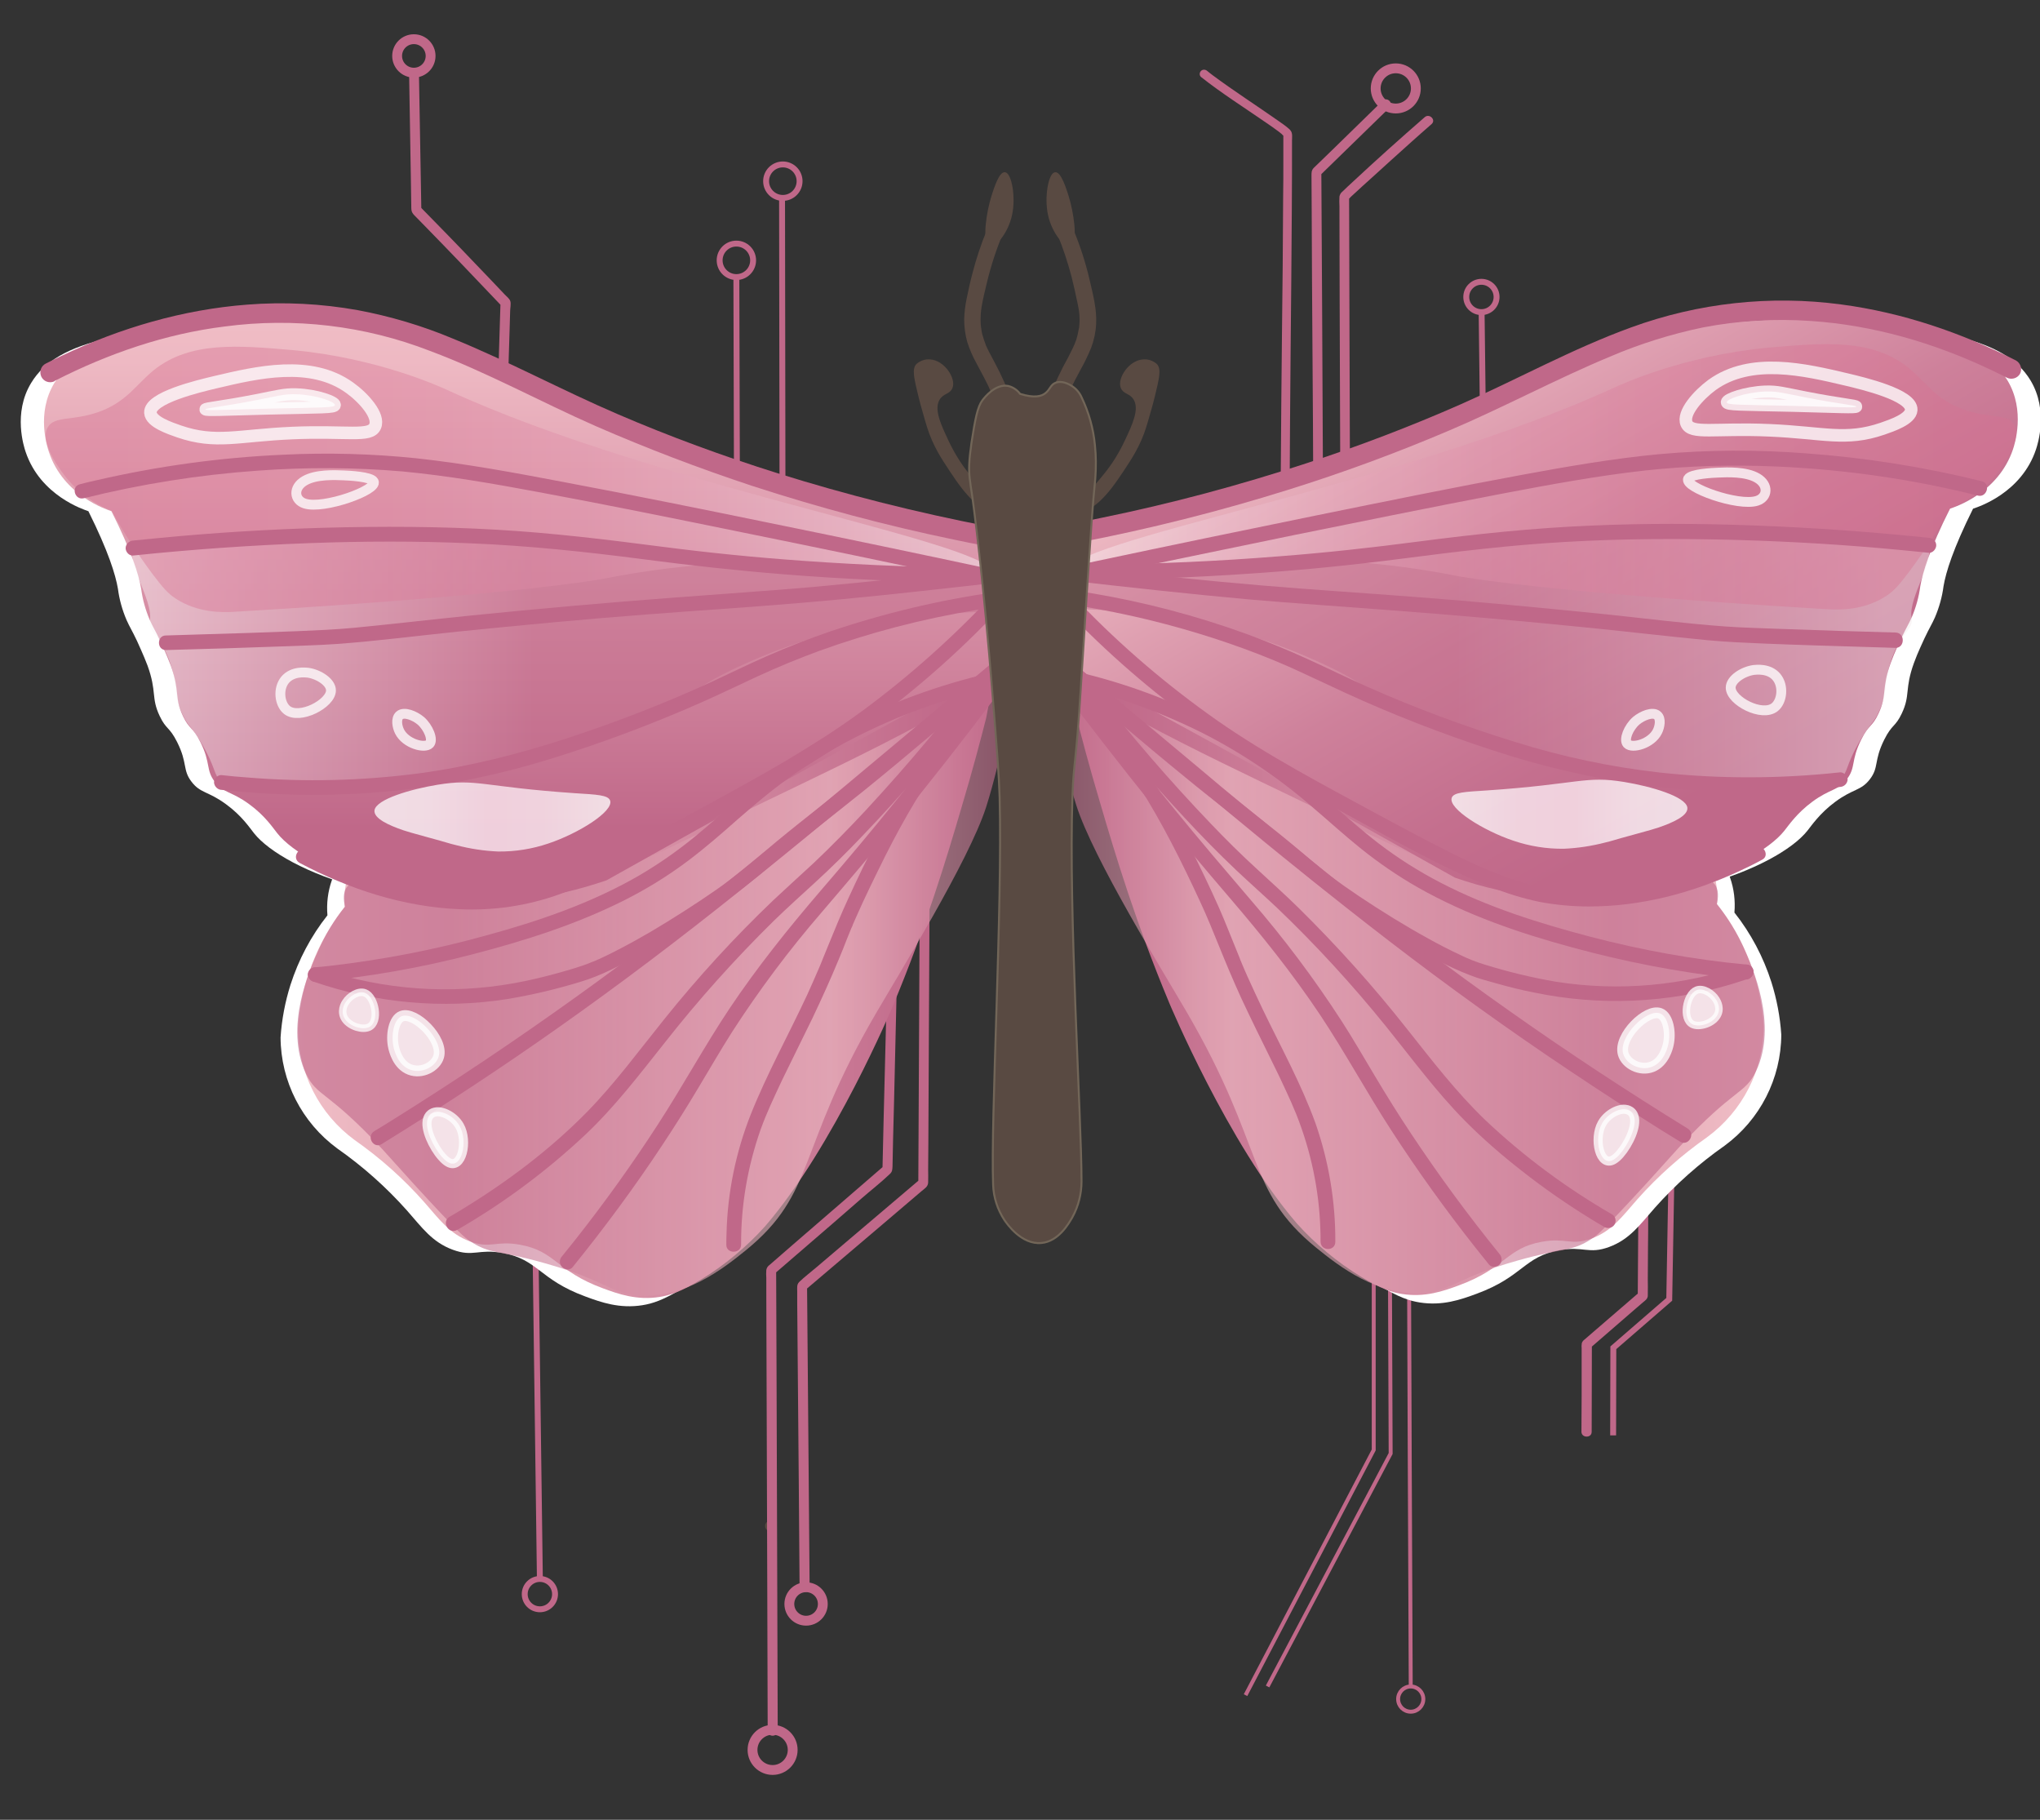 <?xml version="1.0" encoding="utf-8"?>
<!-- Generator: Adobe Illustrator 24.1.1, SVG Export Plug-In . SVG Version: 6.00 Build 0)  -->
<svg version="1.1" id="Layer_1" xmlns="http://www.w3.org/2000/svg" xmlns:xlink="http://www.w3.org/1999/xlink" x="0px" y="0px"
	 viewBox="0 0 1036.1 924.1" style="enable-background:new 0 0 1036.1 924.1;" xml:space="preserve">
<rect x="0" y="0" width="1036.1" height="924.1" fill="#333333" stroke="none"/>
<style type="text/css">
	.st0{fill:#594A42;stroke:#594A42;stroke-miterlimit:10;}
	.st1{fill:#594A42;}
	.st2{fill:#594A42;stroke:#594A42;stroke-width:1.05;stroke-miterlimit:10;}
	.st3{fill:none;stroke:#C06889;stroke-width:2;stroke-miterlimit:10;}
	.st4{fill:#C06889;}
	.st5{fill:none;stroke:#C06889;stroke-width:3;stroke-miterlimit:10;}
	.st6{fill:none;stroke:#C06889;stroke-width:5;stroke-miterlimit:10;}
	.st7{fill:#FFFFFF;}
	.st8{fill:url(#SVGID_1_);}
	.st9{opacity:0.61;fill:url(#SVGID_2_);enable-background:new    ;}
	.st10{fill:url(#SVGID_3_);}
	.st11{opacity:0.43;fill:url(#SVGID_4_);enable-background:new    ;}
	.st12{opacity:0.43;fill:url(#SVGID_5_);enable-background:new    ;}
	.st13{opacity:0.77;fill:url(#SVGID_6_);enable-background:new    ;}
	.st14{opacity:0.77;fill:none;stroke:#FFFFFF;stroke-width:6.38;stroke-miterlimit:10;enable-background:new    ;}
	.st15{opacity:0.77;fill:#FFFFFF;stroke:#FFFFFF;stroke-width:6.05;stroke-miterlimit:10;enable-background:new    ;}
	.st16{opacity:0.77;fill:none;stroke:#FFFFFF;stroke-width:5;stroke-miterlimit:10;enable-background:new    ;}
	.st17{opacity:0.76;fill:#FFFFFF;stroke:#FFFFFF;stroke-width:3.79;stroke-miterlimit:10;enable-background:new    ;}
	.st18{opacity:0.77;fill:#FFFFFF;stroke:#FFFFFF;stroke-width:4.62;stroke-miterlimit:10;enable-background:new    ;}
	.st19{opacity:0.77;fill:#FFFFFF;stroke:#FFFFFF;stroke-width:5.5;stroke-miterlimit:10;enable-background:new    ;}
	.st20{fill:url(#SVGID_7_);}
	.st21{opacity:0.61;fill:url(#SVGID_8_);enable-background:new    ;}
	.st22{fill:url(#SVGID_9_);}
	.st23{opacity:0.43;fill:url(#SVGID_10_);enable-background:new    ;}
	.st24{opacity:0.43;fill:url(#SVGID_11_);enable-background:new    ;}
	.st25{opacity:0.77;fill:url(#SVGID_12_);enable-background:new    ;}
	.st26{fill:#594A42;stroke:#726658;stroke-miterlimit:10;}
</style>
<g id="butterfly_side">
	<path class="st0" d="M468.8,208.1c1.9,6.7,3,10.8,5,15.3c1.7,3.8,3.7,7.5,6,11c8.1,12.5,15,23.2,26.7,26.6
		c6.4,1.9,13.3,1.3,13.4,0.4c0.1-0.7-3.9-1.5-8.5-3.5c-9.4-4.2-14.9-11.1-19.9-17.4c-4.1-5.1-7.5-10.7-10.3-16.7
		c-3.8-8.1-7.6-16.1-4.3-21.3c2.2-3.3,5.2-2.7,6.4-5.7c1.8-4.4-3.9-13.4-11-13.8c-2.3-0.2-4.6,0.6-6.4,2.1
		c-2.4,2.3-1.1,7.1,1.1,16.3C467.6,204,468.2,205.9,468.8,208.1z"/>
	<path class="st1" d="M501.2,116.9c-2.9,7-5.3,14.2-7.2,21.5c-1.2,4.5-2.2,9-3.1,13.5c-0.7,3.4-1.1,6.8-1.2,10.2
		c0,4,0.5,7.9,1.6,11.7c1.2,3.7,2.7,7.2,4.6,10.6c2,3.8,4.1,7.6,6,11.5c0.4,0.9,0.8,1.8,1.2,2.7l0.4,0.8l0.2,0.5
		c0.2,0.5-0.3-0.8,0-0.1c0.6,1.4,1.1,2.8,1.6,4.2c3.2,8.7,5.5,17.8,7,26.9c0.4,2.1,3.1,3.5,5.1,2.9c2.2-0.7,3.4-2.9,2.9-5.1
		c-1.4-8.3-3.4-16.5-6.1-24.4c-2.5-6.9-5.5-13.7-9-20.2c-0.9-1.7-1.8-3.4-2.7-5.1c-0.4-0.7-0.7-1.5-1.1-2.2
		c-0.2-0.4-0.4-0.8-0.6-1.3c-0.1-0.2-0.1-0.3-0.2-0.5c-0.2-0.5,0.3,0.6,0-0.1c-0.7-1.7-1.2-3.4-1.7-5.1c-0.2-0.9-0.4-1.8-0.5-2.7
		c0-0.2-0.1-0.8,0,0c0-0.2,0-0.4-0.1-0.6c-0.1-0.6-0.1-1.2-0.2-1.8c-0.1-1.6-0.1-3.1,0-4.7c0-0.7,0.1-1.5,0.2-2.2s-0.1,0.8,0-0.3
		c0.1-0.5,0.2-1,0.2-1.4c0.7-4.2,1.7-8.3,2.7-12.4c2-8.4,4.7-16.7,8-24.7c0.8-2-0.9-4.6-2.9-5.1
		C503.9,113.5,502.1,114.8,501.2,116.9L501.2,116.9z"/>
	<path class="st2" d="M504.2,99.2c0.9-2.8,3.7-11.8,6.3-11.2c2.7,0.6,5,11.9,3,21.1s-8.5,16.8-11.1,14.9
		C499.6,121.9,501.3,108.3,504.2,99.2z"/>
	<path class="st0" d="M584.2,208.1c-1.9,6.7-3,10.8-5,15.3c-1.7,3.8-3.7,7.5-6,11c-8.1,12.5-15,23.2-26.7,26.6
		c-6.4,1.9-13.3,1.3-13.4,0.4c-0.1-0.7,3.9-1.5,8.5-3.5c9.3-4.2,14.8-11.1,19.9-17.4c4.1-5.1,7.5-10.7,10.3-16.7
		c3.8-8.1,7.6-16.1,4.3-21.3c-2.1-3.3-5.2-2.7-6.4-5.7c-1.8-4.4,3.9-13.4,11-13.8c2.3-0.2,4.6,0.6,6.4,2.1c2.4,2.3,1.1,7.1-1.1,16.3
		C585.4,204,584.8,205.9,584.2,208.1z"/>
	<path class="st1" d="M537.1,119.1c2.8,6.9,5.2,14.1,7.1,21.3c1.1,4.4,2.1,8.8,3,13.2c0.2,0.8,0.3,1.7,0.5,2.5
		c0.1,0.4,0.1,0.7,0.2,1.1c0,0.2,0,0.4,0.1,0.6c0.1,0.6-0.1-1,0,0c0.2,1.5,0.3,3,0.3,4.5c0,0.8,0,1.6-0.1,2.4c0,0.5-0.1,0.9-0.1,1.4
		l-0.1,0.6c-0.1,1.3,0.1-0.8-0.1,0.4c-0.3,1.8-0.7,3.5-1.2,5.2c-0.3,0.8-0.6,1.6-0.9,2.4c0,0.1-0.3,0.8-0.1,0.3s0,0.1-0.1,0.1
		c-0.2,0.5-0.4,1-0.6,1.4c-0.8,1.7-1.7,3.3-2.5,5c-3.7,6.6-6.9,13.4-9.6,20.5c-3.1,8.6-5.5,17.6-6.9,26.7c-0.3,2.1,0.6,4.5,2.9,5.1
		c2,0.5,4.7-0.6,5.1-2.9c1.4-8.3,3.4-16.6,6.2-24.5c0.5-1.5,1.1-3,1.7-4.5c0.3-0.7,0.5-1.3,0.8-2c0.4-1-0.3,0.7,0.1-0.2
		c0.2-0.3,0.3-0.7,0.5-1c1.7-3.9,3.7-7.7,5.8-11.5c1.9-3.4,3.6-7,5.1-10.6c1.4-3.8,2.3-7.8,2.5-11.8c0.5-7.6-1.6-15.3-3.3-22.7
		c-2-8.6-4.7-17-8.1-25.2c-0.8-2-2.8-3.6-5.1-2.9C538.1,114.7,536.2,117,537.1,119.1L537.1,119.1z"/>
	<path class="st2" d="M542.1,99.2c-0.9-2.8-3.7-11.8-6.3-11.2c-2.7,0.6-5,11.9-3,21.1s8.5,16.8,11.1,14.9
		C546.7,121.9,545,108.3,542.1,99.2z"/>
	<path class="st3" d="M632.6,860.8l65.1-124.5V572"/>
	<path class="st4" d="M808.4,727.1l0.1-44.5l-0.7,1.8l23.9-20.7l2.8-2.4c0.5-0.4,1-0.8,1.5-1.3c0.6-0.6,1-1.5,0.9-2.4
		c0.1-2.7,0-5.3,0-8c0-5.3,0.1-10.7,0.1-16c0.1-6,0.1-12,0.1-18c0-3.2-5-3.2-5,0c-0.1,14.2-0.2,28.3-0.3,42.5l0.7-1.8l-24.7,21.3
		l-3,2.6c-0.6,0.4-1.1,1-1.4,1.8c-0.1,0.8-0.2,1.6-0.1,2.4v8.2v16.3l-0.1,18.3C803.4,730.3,808.4,730.3,808.4,727.1L808.4,727.1z"/>
	<path class="st5" d="M819.3,728.9l0.1-44.5l28.4-24.6c0.6-32.2,1.1-64.4,1.7-96.6"/>
	<path class="st4" d="M672.7,402.2l-0.6-122.9c-0.2-40.9-0.4-81.9-0.6-122.9l-0.4-69.1l-0.7,1.8l35.3-34.4c2.3-2.3-1.2-5.8-3.5-3.5
		L676.8,76l-6.5,6.3c-1,1-2,1.9-3,2.9c-1.3,1.3-1.2,2.6-1.2,4.3l0.1,17.8c0.1,23.9,0.2,47.7,0.4,71.6s0.3,47.7,0.4,71.5
		c0.1,23.8,0.2,47.7,0.4,71.5l0.4,71.2v9.1C667.7,405.5,672.7,405.5,672.7,402.2L672.7,402.2z"/>
	<path class="st4" d="M686.2,418.4l-0.4-124.3l-0.4-124.3l-0.2-70l-0.7,1.8c1.1-1.2,2.3-2.4,3.6-3.5c2.6-2.4,5.2-4.8,7.9-7.2
		c6.9-6.3,13.8-12.5,20.8-18.8c3.4-3,6.8-6.1,10.3-9.1c2.4-2.1-1.1-5.6-3.5-3.5c-12.4,10.8-24.7,21.8-36.7,33
		c-1.7,1.6-3.4,3.1-5.1,4.8c-0.8,0.6-1.3,1.5-1.5,2.5c-0.1,1.7-0.1,3.3,0,5v5.3l0.1,42.5l0.3,85l0.3,85l0.3,85v10.7
		C681.1,421.6,686.1,421.6,686.2,418.4L686.2,418.4z"/>
	<line class="st5" x1="272" y1="635.6" x2="274.2" y2="801.9"/>
	<circle class="st5" cx="274.2" cy="809.5" r="7.7"/>
	<path class="st1" d="M391,777.4c3.2,0,3.2-5,0-5S387.8,777.4,391,777.4z"/>
	<path class="st4" d="M395,879l-0.3-91.3l-0.3-91.3l-0.2-51.5l-0.7,1.8l29.2-25.2l14.6-12.7c4.8-4.2,10-8.2,14.6-12.6
		c1.3-1.2,1.3-2.1,1.4-3.9l0.1-4.8l0.2-9.6l0.5-19.3c0.3-12.9,0.6-25.7,0.9-38.6l1-43.4c0.1-3.2-4.9-3.2-5,0
		c-0.7,30.4-1.4,60.8-2.2,91.2c-0.2,8.7-0.4,17.4-0.6,26.1l0.7-1.8l-46.5,40.2l-11.5,10c-0.9,0.6-1.5,1.5-1.7,2.6
		c-0.1,1.3-0.1,2.7,0,4v7.6l0.1,31l0.4,122.3l0.2,69.2C389.9,882.2,394.9,882.2,395,879L395,879z"/>
	<path class="st4" d="M411.2,806.1l-1-119c-0.1-11.3-0.2-22.7-0.3-34l-0.7,1.8l39.2-33.3l19.6-16.7c1.5-1.3,3.3-2.2,3.4-4.4
		s0-4.4,0-6.6l0.1-13.1c0.2-34.3,0.3-68.7,0.5-103c0.1-19.4,0.2-38.8,0.3-58.2c0-3.2-5-3.2-5,0c-0.2,47-0.5,94.1-0.7,141.1
		c-0.1,13.4-0.1,26.7-0.2,40.1l0.7-1.8l-35.1,29.8l-17.3,14.7c-2.9,2.5-6,4.8-8.8,7.5c-1.3,1.3-1,3-1,4.7v6.2
		c0.3,30.7,0.5,61.3,0.8,91.9c0.1,17.4,0.3,34.8,0.4,52.2C406.1,809.2,411.1,809.2,411.2,806.1L411.2,806.1z"/>
	<circle class="st6" cx="392.4" cy="888.6" r="10.2"/>
	<circle class="st6" cx="409.4" cy="814.5" r="8.5"/>
	<path class="st3" d="M715.4,581.3c0.2,53.6,0.4,107.2,0.6,160.8l0.5,114.2"/>
	<path class="st3" d="M705.8,609c0.2,43,0.3,86,0.5,129.1l-62.5,118.3"/>
	<path class="st4" d="M251.7,467.7c0.8-49.9,1.7-99.8,2.9-149.7c1.2-49.9,2.6-99.8,4.2-149.7l0.3-10.3c0-1.4,0.5-3.6,0.1-5
		s-2-2.5-2.9-3.5c-4.8-5.1-9.6-10.1-14.5-15.2c-9.4-9.9-18.9-19.6-28.5-29.4l0.7,1.8c-0.4-22.8-0.8-45.6-1.2-68.4
		c-0.1-3.2-5.1-3.2-5,0l0.9,53.9l0.2,13.3c0,2.4,0.8,3.1,2.5,4.8l4.6,4.7c6.1,6.3,12.3,12.6,18.3,18.9c6.9,7.2,13.7,14.4,20.6,21.6
		l-0.7-1.8c-1.3,40.8-2.5,81.5-3.6,122.3c-1.1,40.9-2,81.8-2.8,122.8c-0.4,23-0.8,45.9-1.2,68.9
		C246.7,470.9,251.7,470.9,251.7,467.7L251.7,467.7z"/>
	<circle class="st6" cx="210.2" cy="28.4" r="8.5"/>
	<path class="st4" d="M655.2,318.7c-0.3-23.6-0.3-47.3-0.2-70.9c0.1-23.5,0.3-47,0.5-70.5s0.5-47.1,0.6-70.7
		c0.1-11.7,0.1-23.5,0.1-35.2c0-1.7,0.4-3.8-0.8-5.2c-0.3-0.4-0.6-0.7-1-1c-1.6-1.4-3.4-2.6-5.1-3.8c-11.1-7.8-22.5-15.1-33.4-23.2
		c-1-0.8-2-1.5-2.8-2.2c-0.9-0.8-2.3-0.8-3.1,0c-0.9,0.9-0.9,2.3,0,3.1c10.5,8.3,21.9,15.5,32.9,23.1c2.2,1.5,4.4,3,6.5,4.6
		c0.4,0.3,0.8,0.6,1.1,0.9s-0.3-0.2,0.2,0.1l0.4,0.4c0.3,0.3,0.8,0.9,1.2,1c-0.2-0.1-0.3-0.4-0.3-0.5c-0.1-0.3-0.1-1.2-0.2-0.5
		c0,0.3,0,0.6,0,0.8v4.7c0,2.9,0,5.8,0,8.7c0,5.8,0,11.5-0.1,17.3c-0.1,23.4-0.3,46.8-0.6,70.1s-0.4,46.6-0.6,69.9
		s-0.1,46.7,0.1,70.1l0.1,8.7C650.8,321.5,655.3,321.5,655.2,318.7L655.2,318.7z"/>
	<path class="st5" d="M374,141.9l0.4,145.9"/>
	<path class="st5" d="M397.2,100.5l0.3,203.9"/>
	<circle class="st5" cx="374" cy="132.2" r="8.5"/>
	<circle class="st5" cx="397.6" cy="92" r="8.5"/>
	<path class="st5" d="M754.7,336.6c-0.7-59.4-1.5-118.8-2.2-178.2"/>
	<circle class="st5" cx="752.4" cy="150.8" r="7.7"/>
	<circle class="st3" cx="716.5" cy="862.8" r="6.4"/>
	<path class="st1" d="M822.9,1021.1c3.2,0,3.2-5,0-5S819.7,1021.1,822.9,1021.1z"/>
	<circle class="st6" cx="708.9" cy="44.9" r="10.2"/>
	<path class="st7" d="M168.5,447.1c-2,5.7-2.7,11.7-2.2,17.7c-8.4,10.6-14.7,22.6-18.8,35.4c-2.7,8.6-4.4,17.5-5,26.6
		c0.1,22.3,10.8,43.2,28.8,56.4c13,9.1,24.9,19.7,35.4,31.5c7.7,8.7,12.7,16,23.2,19.9s13-0.6,25.5,1.7c17.9,3.2,18.3,13.4,42,22.1
		c8.1,3,17.3,6.2,28.8,4.4c5-0.8,10.7-2.5,21-8.9c12.1-7.4,23.1-16.5,32.6-27.1c35-40.5,64.8-111.8,64.8-111.8
		c17-40.7,27.3-74.9,35.1-101.5c5.5-18.5,9.6-34,12.3-45l6.3-33.7c-82.7,37.1-151.4,53.2-201.5,60.9
		C251.1,402.9,182.1,408.8,168.5,447.1z"/>
	
		<linearGradient id="SVGID_1_" gradientUnits="userSpaceOnUse" x1="151.349" y1="340.797" x2="507.219" y2="340.797" gradientTransform="matrix(1 0 0 -1 0 835.669)">
		<stop  offset="0" style="stop-color:#F0BEC6"/>
		<stop  offset="0.94" style="stop-color:#C06889"/>
	</linearGradient>
	<path class="st8" d="M177.3,442.8c-2,5.7-2.7,11.7-2.2,17.7c-14.1,17.8-22.4,39.4-23.8,62c0.2,22.3,10.8,43.2,28.8,56.4
		c13,9.1,24.9,19.7,35.4,31.6c7.7,8.7,12.7,16,23.2,19.9s13-0.6,25.5,1.7c17.9,3.2,18.3,13.4,42,22.1c8.1,3,17.3,6.2,28.8,4.4
		c4.9-0.8,10.7-2.5,21-8.8c12.1-7.4,23.1-16.5,32.6-27.1c35-40.5,64.8-111.7,64.8-111.7c17-40.7,27.3-74.9,35.1-101.5
		c5.5-18.4,9.6-34,12.4-45l6.3-33.7c-82.7,37.1-151.4,53.2-201.5,60.9C260,398.6,191,404.5,177.3,442.8z"/>
	
		<linearGradient id="SVGID_2_" gradientUnits="userSpaceOnUse" x1="150.91" y1="340.451" x2="512.167" y2="340.451" gradientTransform="matrix(1 0 0 -1 0 835.669)">
		<stop  offset="0.22" style="stop-color:#C06889"/>
		<stop  offset="0.75" style="stop-color:#F0BEC6"/>
		<stop  offset="0.8" style="stop-color:#E9B2BD"/>
		<stop  offset="0.89" style="stop-color:#D792A7"/>
		<stop  offset="1" style="stop-color:#C06889"/>
	</linearGradient>
	<path class="st9" d="M275.1,453c-27.8,4.3-41.7,6.5-58.6,2.7c-17.1-3.8-34.2-12.2-40-5.6c-2.5,2.8-2,7.2-1.3,10.3
		c-5.5,6.8-10,14.3-13.6,22.3c-4.2,9.4-17.4,38.7-6.2,62.5c5.7,12,10.6,8,39.2,38.8c4.7,5.1,5.3,6,15.8,17.5
		c22.7,24.8,25.9,27.2,28.4,28.8c10.3,6.8,13.7,4.3,37.7,11.1c31.2,8.8,33,15,47.2,16.3c23.9,2.1,43.6-13.5,55.1-22.8
		c35.9-29.2,25.6-50.8,65.8-119.8c12.1-20.8,47.3-77.7,56.2-105.1c4.1-12.8,7.5-28.2,7.5-28.2c2.3-10.3,3.4-15.4,3.8-21.8
		c0.8-14.7-2.2-27.3-1.5-27.4c0.3,0,0.9,2,1,2.4c2.9,12.4-80.7,51.6-120.9,71C327.9,436.1,308.4,447.8,275.1,453z"/>
	<path class="st7" d="M13,229.4c-0.8-2.4-6.5-19.6,2.8-34.9c6.8-11.3,19.1-18.1,39-22.7c46.9-10.9,97-0.7,125.4,7
		c27.4,8,51.2,15.5,70.8,22c26.5,8.8,60.2,20.7,98.6,35.8l5.5,2.2l99.7,29.8l37.6,5.9l7.3,60.5c-37,19.9-74,40.1-110.8,60.4
		c-30.9,17.1-61.8,34.3-92.6,51.6c-7,2.4-14.1,4.5-21.3,6.1c-66.8,14.8-130.9-10.9-146-30c-2.1-2.6-6.1-8.8-14.2-14.7
		c-9.1-6.7-13-5.5-17.5-11.4c-4.7-6.1-1.9-9.3-7.3-20.1c-4-8-5.6-6.3-8.9-13.3c-4.5-9.5-1.3-12.2-6.2-25.7c-2-5.3-4.8-11.2-5.3-12.4
		c-2.7-5.7-3.7-7-5.3-10.6c-2.2-5.1-3.7-10.5-4.4-15.9c-1.2-7.1-4.8-18.9-15-39.4C42.7,258.8,20.5,251.8,13,229.4z"/>
	
		<linearGradient id="SVGID_3_" gradientUnits="userSpaceOnUse" x1="266.912" y1="683.504" x2="266.912" y2="398.024" gradientTransform="matrix(1 0 0 -1 0 835.669)">
		<stop  offset="0" style="stop-color:#F0BEC6"/>
		<stop  offset="0.11" style="stop-color:#EEB9C3"/>
		<stop  offset="0.94" style="stop-color:#C06889"/>
	</linearGradient>
	<path class="st10" d="M24.8,229.4c-0.8-2.4-6.5-19.6,2.8-34.9c7.2-11.9,20.6-18.1,39-22.7c65.3-16.2,122.8-4,127.3-3
		c30.9,6.9,53.6,16.8,70.5,24.2c26.2,11.5,48.8,24.4,97,43.6c1.8,0.8,3.7,1.6,5.5,2.2l99.7,29.8l37.6,5.9l7.3,60.5
		c-37,19.9-74,40.1-110.8,60.4c-30.9,17.1-61.8,34.3-92.6,51.6c-7,2.4-14.1,4.5-21.3,6.1c-66.8,14.8-130.9-10.9-146-30
		c-2.1-2.6-6.1-8.8-14.2-14.7c-9.1-6.7-13-5.5-17.5-11.4c-4.7-6.1-1.9-9.3-7.3-20.1c-4-8-5.6-6.3-8.9-13.3
		c-4.5-9.5-1.3-12.2-6.2-25.7c-2-5.3-4.8-11.2-5.3-12.4c-2.7-5.7-3.7-7-5.3-10.6c-2.2-5.1-3.7-10.5-4.4-15.9
		c-1.2-7.1-4.8-18.9-15.1-39.4C54.4,258.8,32.2,251.8,24.8,229.4z"/>
	
		<linearGradient id="SVGID_4_" gradientUnits="userSpaceOnUse" x1="67.067" y1="499.682" x2="533.059" y2="499.682" gradientTransform="matrix(1 0 0 -1 0 835.669)">
		<stop  offset="0" style="stop-color:#FFFFFF"/>
		<stop  offset="0.44" style="stop-color:#C06889"/>
		<stop  offset="0.64" style="stop-color:#C06889"/>
	</linearGradient>
	<path class="st11" d="M236.5,272.1c32.6,1.4,59.2,4.6,105,10c10.2,1.2,28.9,3.5,54.6,5.5c11.5,0.9,15.7,1.1,30.3,2.1
		c13.7,1,33.3,2.5,57.6,4.7l49.1-0.2L501,310.7c-32.1,0.5-78.2,5.4-127.1,28.4c-23.3,11-17.6,12.1-43.3,24.2
		c0,0-72.1,34.1-160.2,36.3c-9.1,0.2-10.4-0.5-25.3-0.1c-21.4,0.5-27,2.2-32.4-2.3c-4.6-3.8-2.5-6.7-10.8-20.5
		c-5.1-8.5-6.1-7.6-8.9-13.3c-5.1-10.3-2.5-14.2-6.2-25.7c-4.2-13.2-10.3-16.1-10.8-20.7c0-0.8,0-1.6,0.2-2.4
		c1.3-10.1-12.1-28.8-8.4-36.5c2.6-5.4,14.1-4.7,21.4-4.4c21.3,0.9,42.6-3.2,63.8-1.7C193.1,275.2,186.6,270,236.5,272.1z"/>
	
		<linearGradient id="SVGID_5_" gradientUnits="userSpaceOnUse" x1="23.13" y1="592.081" x2="505.07" y2="592.081" gradientTransform="matrix(1 0 0 -1 0 835.669)">
		<stop  offset="8.000000e-02" style="stop-color:#D77393"/>
		<stop  offset="0.27" style="stop-color:#D87695"/>
		<stop  offset="0.42" style="stop-color:#DB809D"/>
		<stop  offset="0.57" style="stop-color:#E091AA"/>
		<stop  offset="0.7" style="stop-color:#E6A9BC"/>
		<stop  offset="0.83" style="stop-color:#EFC7D4"/>
		<stop  offset="0.95" style="stop-color:#FAECF0"/>
		<stop  offset="1" style="stop-color:#FFFFFF"/>
	</linearGradient>
	<path class="st12" d="M227.3,198.1c109.9,50.6,280.9,77.8,277.8,94c-2.2,11.3-80.3-21.5-198.1,1.7c0,0-41.3,8.2-188.4,16.9
		c-5.3,0.3-18.2,0.7-29.6-6.9c-3.5-2.3-6.2-5.2-11.6-12.4c-7.6-10.2-14.6-20.9-20.7-32c-8.8-3.4-16.6-9.1-22.6-16.3
		c-1.7-2.1-14.7-18-9.8-26.2c3.5-5.8,12.2-3,25.5-7.6c14.6-5.1,19.3-14.1,28.4-21.4c18.4-14.7,42.9-12.5,70.6-10.1
		C191.9,181.8,223.8,196.5,227.3,198.1z"/>
	<path class="st4" d="M28.2,193.2c26.9-13.7,55.9-23.7,85.9-27.4c35.2-4.7,71.1-0.5,104.3,12.4c28.9,10.8,56,25.8,84.2,38.2
		c25.9,11.3,52.4,21.4,79.3,30.3c33.8,11,68.2,20.2,103,27.4c4.8,1,9.6,2,14.4,2.9c2.7,0.7,5.4-0.9,6.2-3.5c0.7-2.5-0.8-5.6-3.5-6.2
		c-36.2-7-72-16-107.1-27c-27.5-8.6-55.2-18.8-81.2-30c-28.2-12.1-55.3-26.8-83.8-38.4c-15.5-6.5-31.7-11.3-48.2-14.4
		c-18.5-3.3-37.4-4.3-56.2-2.8c-32.6,2.5-64.3,11.8-93.8,25.8c-2.8,1.3-5.6,2.7-8.4,4.1c-2.5,1.2-3.5,4.2-2.3,6.7
		c1.2,2.5,4.2,3.5,6.7,2.3C27.7,193.4,27.9,193.3,28.2,193.2L28.2,193.2z"/>
	<path class="st4" d="M42.6,253c29-7.2,58.5-11.9,88.3-14c24.5-1.8,49-1.7,73.5,0.4c23.2,2.2,46.2,6.2,69.2,10.5
		c34.5,6.4,68.9,13.4,103.2,20.4c37.5,7.6,75,15.4,112.4,23.3l14.8,3.2c4.7,1,6.7-6.2,2-7.2c-38.3-8.2-76.6-16.2-114.9-24
		c-35.1-7.2-70.2-14.3-105.3-20.9c-24.7-4.7-49.5-9.3-74.5-12c-22.4-2.3-44.9-2.9-67.3-1.8c-32,1.4-63.9,5.8-95.1,13
		c-2.8,0.6-5.6,1.3-8.3,2C35.9,247,37.9,254.2,42.6,253L42.6,253z"/>
	<path class="st4" d="M505,288.4c-32.4-0.1-64.7-1.3-97-3.6c-24.1-1.7-48.1-4.1-72-7.2c-27.8-3.6-55.6-7-83.7-8.6
		c-29.2-1.7-58.5-1.8-87.7-1c-28,0.8-55.9,2.5-83.8,5.2c-4.4,0.4-8.8,0.9-13.2,1.3c-2,0.1-3.7,1.7-3.8,3.8c0,1.9,1.7,4,3.8,3.8
		c29.8-3.1,59.7-5.2,89.6-6.3c27.3-1,54.5-1.1,81.8,0.1c29.4,1.2,58.6,4.3,87.8,8.1c23.6,3.1,47.2,5.7,70.8,7.6
		c31.2,2.5,62.5,3.9,93.9,4.2c4.4,0,8.9,0.1,13.3,0.1C509.9,295.9,509.9,288.4,505,288.4L505,288.4z"/>
	<path class="st4" d="M112.6,401.1c30.4,3.3,61.1,3.4,91.5,0.1c25.2-2.8,50.1-8,74.4-15.5c26.1-8,51.8-17.6,76.8-28.6
		c10-4.4,19.8-9.2,29.8-13.8s20.2-8.8,30.5-12.6c25.9-9.4,52.7-16.4,79.9-20.9c4.2-0.7,8.5-1.4,12.7-2c2-0.3,3.1-2.8,2.6-4.6
		c-0.6-2.2-2.6-2.9-4.6-2.6c-28.8,4-57.2,10.8-84.7,20.1c-10.8,3.7-21.4,7.8-31.8,12.4c-9.6,4.2-19.1,8.9-28.6,13.3
		c-23.6,10.8-47.8,20.2-72.5,28.3c-24.7,8.1-49.9,14.5-75.7,18c-28.9,3.8-58.2,4.5-87.3,2.1c-4.4-0.3-8.7-0.7-13.1-1.2
		c-2-0.2-3.8,1.9-3.8,3.8C108.9,399.4,110.6,401.1,112.6,401.1L112.6,401.1z"/>
	<path class="st4" d="M152.2,438.2c25.1,13.3,52.6,22.3,81.1,23.5c17.2,0.8,34.4-1.7,50.6-7.5c23.2-8.3,45-20.6,66.7-32.3
		c27.7-15,55.8-29.7,81.7-47.7c25.8-18,49.8-38.4,71.6-61c2-2.1,4-4.2,6-6.3c3.3-3.5-2-8.8-5.3-5.3c-20.2,21.6-42.3,41.4-66.1,59
		c-25.3,18.6-52.6,33.6-80.1,48.6c-13,7.1-26,14.2-39.1,20.9c-5.3,2.8-10.7,5.4-16.2,8c-4.7,2.2-9.5,4.3-13.9,6.1
		c-8.2,3.4-16.6,6.1-25.3,7.9c-1.9,0.4-3.9,0.7-5.8,1l-0.6,0.1c0.8-0.1,0.1,0-0.1,0l-1.4,0.2c-0.9,0.1-1.8,0.2-2.8,0.3
		c-4.1,0.4-8.1,0.6-12.3,0.6c-25.3,0.2-50.3-6.2-73.4-16.9c-3.9-1.8-7.8-3.7-11.6-5.8C151.7,429.4,147.9,435.8,152.2,438.2
		L152.2,438.2z"/>
	<path class="st4" d="M84.4,330.1c19.1-0.5,38.2-1.1,57.3-1.8c9.8-0.4,19.7-0.6,29.5-1.3c20.6-1.5,41.2-4.2,61.7-6.3
		c31.9-3.2,63.9-6.3,95.9-8.7c25.8-2,51.6-3.6,77.4-5.8c27.7-2.3,55.3-5.3,82.9-8.4c5.3-0.6,10.6-1.2,15.9-1.8
		c2-0.1,3.7-1.7,3.8-3.8c0-1.8-1.7-4-3.8-3.8c-30.7,3.5-61.5,6.9-92.3,9.7c-23.1,2-46.3,3.5-69.5,5.3c-34.8,2.6-69.7,5.7-104.4,9.2
		c-19.7,2-39.3,4.3-59,6.2c-9.5,0.9-19,1.3-28.5,1.7c-17,0.7-33.9,1.2-50.9,1.7l-16.2,0.5C79.6,322.7,79.5,330.2,84.4,330.1
		L84.4,330.1z"/>
	
		<linearGradient id="SVGID_6_" gradientUnits="userSpaceOnUse" x1="190.194" y1="420.81" x2="310.008" y2="420.81" gradientTransform="matrix(1 0 0 -1 0 835.669)">
		<stop  offset="0" style="stop-color:#FFFFFF"/>
		<stop  offset="0.23" style="stop-color:#FFFBFD"/>
		<stop  offset="0.44" style="stop-color:#FDF0F6"/>
		<stop  offset="0.48" style="stop-color:#FDEDF4"/>
		<stop  offset="0.73" style="stop-color:#FDF1F6"/>
		<stop  offset="0.96" style="stop-color:#FFFDFD"/>
		<stop  offset="1" style="stop-color:#FFFFFF"/>
	</linearGradient>
	<path class="st13" d="M231.8,429.2c6.9,1.8,14,2.9,21.2,3.2c8.7,0.1,17.4-1.3,25.6-4.1c15.2-5.1,33-16.2,31.3-21.7
		c-0.9-2.9-6.8-3.1-17.7-3.8c-47.1-3.2-50-7.6-70-4.3c-13.3,2.2-31.2,7.3-32,13c-0.5,4.1,7.3,7.6,14.6,10.1
		c2.8,0.9,3.4,1.1,12.9,3.7C227.7,428,227.9,428.3,231.8,429.2z"/>
	<path class="st14" d="M177.6,196.9c-19.8-14.3-47.1-7.8-68.3-2.8c-8.4,2-33.4,7.9-32.9,15.5c0.3,4.6,9.7,7.8,14.6,9.5
		c18.7,6.4,29.7,2,57.5,0.8s39.6,2.2,42-3.4C192.9,211.1,184.6,201.9,177.6,196.9z"/>
	<path class="st15" d="M150.5,200.2c-6.1-0.2-9.1,0.8-20.4,3c-17.8,3.5-25.9,4-25.8,4.7s9,0.2,32.6-0.4c26.5-0.6,33.1-0.4,33.2-1.8
		C170.4,204.1,160.7,200.5,150.5,200.2z"/>
	<path class="st16" d="M202.9,363.3c-1.9,1.7-1.2,5.7,0,8.1c3.1,6.3,12.9,8.9,15.3,6.3c1.9-2.1-0.6-8.3-4.5-11.7
		C210.6,363.4,205.2,361.2,202.9,363.3z"/>
	<path class="st16" d="M144.8,345.2c-3.8,4.6-2.8,12.3,0.9,15.3c6.4,5.2,22.4-3.2,22.4-9.9c0-4.2-6.2-8.2-11.7-9
		C155.3,341.5,148.7,340.6,144.8,345.2z"/>
	<path class="st16" d="M154.8,244.1c5.7-3.3,15.2-2.9,19.7-2.7c2.5,0.1,13.9,0.6,15.3,3.1c2.3,4.3-25.5,14.3-35,11.2
		C149.4,254,148.7,247.6,154.8,244.1z"/>
	<path class="st4" d="M376.4,632c-0.1-19.9,3.3-39.6,9.9-58.4c1.6-4.4,3.2-8.3,4.9-12.1c2-4.4,4-8.8,6.1-13.2
		c5.1-10.5,10.3-20.9,15.4-31.4c4.6-9.7,9.1-19.6,13.2-29.5c1.5-3.5,2.9-7.1,4.3-10.7c0.7-1.8,1.5-3.6,2.2-5.4c0-0.1,0.3-0.7,0,0
		l0.3-0.6c0.2-0.4,0.4-0.9,0.5-1.3c0.5-1.1,0.9-2.1,1.4-3.2c4.7-10.7,9.9-21.2,15.1-31.7c4.8-9.5,9.9-18.9,15.4-28
		c11.4-18.5,24.5-35.9,39-52c2.3-2.5,4.5-5,6.9-7.4c3.3-3.5-2-8.8-5.3-5.3c-16.2,16.9-30.7,35.4-43.4,55.1c-12,18.8-22,38.8-31.3,59
		c-3.7,8-7,16-10.3,24.1c-0.7,1.8-1.5,3.6-2.2,5.4l-1.1,2.7c-0.2,0.5-0.4,1-0.6,1.5c-0.1,0.2-0.2,0.5-0.3,0.7
		c0.3-0.6-0.2,0.5-0.2,0.5c-2.1,4.9-4.2,9.7-6.4,14.5c-9.4,20.2-20.3,39.8-28.6,60.6c-7.6,19.2-11.8,39.7-12.3,60.3
		c-0.1,2-0.1,4-0.1,6C368.9,636.8,376.4,636.8,376.4,632L376.4,632z"/>
	<path class="st4" d="M290.8,643.5c16.2-20,31.5-40.7,45.7-62.2c6.3-9.5,12.4-19.2,18.3-29.1c5.7-9.5,11.2-19,17.1-28.3
		c13.7-21.2,28.8-41.4,45.3-60.5c13.1-15.3,26.1-30.6,38.8-46.2c16.7-20.4,33-41.2,48.9-62.3c2.2-3,4.5-5.9,6.7-8.9
		c1.2-1.6,0.3-4.2-1.3-5.1c-1.9-1.1-3.9-0.3-5.1,1.3c-16.1,21.5-32.6,42.7-49.5,63.6c-12.7,15.7-25.7,31.2-38.9,46.5
		c-16.4,19.1-32.2,38.8-46.2,59.7c-12.8,19.2-23.8,39.5-36.4,58.9c-13,20.1-27,39.6-41.9,58.5c-2.3,2.9-4.6,5.7-6.9,8.6
		c-1.4,1.5-1.4,3.8,0,5.3C286.9,644.9,289.5,645.1,290.8,643.5L290.8,643.5z"/>
	<path class="st4" d="M232.1,624.6c23.6-13.6,45.5-29.9,65.3-48.5c15-14.2,27.4-30.5,40.2-46.6c17.1-21.8,35.6-42.4,55.3-61.8
		c6.9-6.7,14-13.1,21.1-19.6c8.2-7.5,16.1-15.3,23.8-23.4c20.7-21.6,40.2-44.3,58.6-67.9c1.7-2.2,3.4-4.4,5.1-6.6
		c1.2-1.6,0.3-4.2-1.3-5.1c-1.9-1.1-3.9-0.3-5.1,1.3l-0.2,0.2l-0.6,0.7l-1.2,1.5c-0.9,1.1-1.8,2.3-2.7,3.4c-1.8,2.3-3.6,4.6-5.5,6.9
		c-4.3,5.3-8.6,10.6-13,15.8c-10.5,12.6-21.3,24.8-32.4,36.8c-8.5,9.1-17.2,18-26.3,26.6c-6.8,6.3-13.7,12.5-20.4,18.8
		c-19.8,18.9-38.2,39-55.3,60.3c-12.9,16-25.1,32.7-39.5,47.4c-18.8,19.1-40.5,35.4-63.3,49.3c-2.1,1.3-4.3,2.6-6.4,3.8
		c-1.8,1-2.4,3.3-1.3,5.1C228,625,230.3,625.6,232.1,624.6L232.1,624.6L232.1,624.6z"/>
	<path class="st4" d="M193.8,581c30.5-18.8,60.5-38.5,89.8-59.2c31.5-22.2,62.1-45.4,92.2-69.5c15.5-12.4,31-25,46.3-37.7
		c6.6-5.5,13.2-10.9,19.8-16.5c20.4-17,40.7-34,61.1-51.1l11.3-9.4c1.5-1.3,1.3-4,0-5.3c-1.5-1.4-3.8-1.4-5.3,0
		c-22.5,18.9-45,37.7-67.5,56.5c-7.8,6.6-15.7,13.1-23.6,19.7c-12.2,10.1-24.4,20-36.7,29.9c-29.2,23.6-58.9,46.6-89.4,68.4
		c-30,21.5-60.7,42.1-92.1,61.7c-3.2,2-6.4,4-9.6,5.9C185.9,577,189.6,583.5,193.8,581L193.8,581z"/>
	<path class="st4" d="M159.3,498.5c31.6,10.9,65.4,14,98.5,8.8c12.5-2.1,24.8-5,36.9-8.7c10.5-3.1,20.4-8.4,29.9-13.6
		c22.6-12.4,44.5-26.6,64.2-43.3c16.5-14.1,33.8-27.1,50.6-40.7c21.7-17.6,42.9-35.7,64-53.9c3.6-3.1,7.2-6.2,10.8-9.3
		c1.4-1.5,1.4-3.8,0-5.3c-1.5-1.4-3.8-1.4-5.3,0c-22.7,19.7-45.5,39.2-68.8,58.3c-15,12.3-30.4,23.9-45.3,36.2
		c-10.5,8.7-19.9,17.1-30.7,24.6s-22.2,14.8-33.7,21.6c-5.7,3.3-11.4,6.5-17.3,9.5c-2.5,1.3-5.1,2.6-7.7,3.8c-1.1,0.5-2.3,1-3.4,1.5
		l-1,0.4h-0.1l-1.9,0.8c-4.5,1.7-9.1,3.1-13.8,4.4c-6,1.7-12,3.2-18.1,4.5c-32.3,6.8-65.7,5.5-97.4-3.9c-2.9-0.9-5.7-1.8-8.5-2.8
		c-2-0.6-4.1,0.6-4.6,2.6S157.3,497.9,159.3,498.5L159.3,498.5L159.3,498.5z"/>
	<path class="st4" d="M160.3,498.6c26.9-2.5,53.6-7.2,79.7-14c26.6-6.9,52.8-15.2,77.4-27.6c11.3-5.7,22.1-12.4,32.2-20
		c8.6-6.5,16.8-13.6,24.9-20.8c8.5-7.4,17.1-14.7,26.2-21.2c9.2-6.6,18.8-12.6,28.8-18c21.7-11.6,44.8-20.5,68.6-26.4
		c3.7-0.9,7.4-1.8,11.2-2.6c2-0.6,3.1-2.6,2.6-4.6c-0.6-2-2.6-3.1-4.6-2.6c-25.7,5.5-50.6,14.2-74.2,25.9
		c-20.2,10.3-39.1,22.9-56.4,37.7c-8.1,6.9-15.9,14-24.1,20.7c-8.9,7.3-18.3,13.8-28.2,19.6c-24.1,13.9-50.6,23-77.4,30.3
		c-25.8,7.2-52.2,12.3-78.9,15.4c-2.7,0.3-5.3,0.6-8,0.8c-2,0-3.7,1.6-3.8,3.7C156.5,496.7,158.2,498.8,160.3,498.6L160.3,498.6z"/>
	<path class="st17" d="M175.3,517.6c2.7,3.8,8.9,5.5,12.1,4c5.6-2.6,3.2-15.4-2-17.4c-3.2-1.3-7.9,1.5-9.9,4.8
		C175,509.7,172.6,513.7,175.3,517.6z"/>
	<path class="st18" d="M217,572.5c1,6.6,6.6,15.4,10.6,17.7c6.9,4.1,10.3-10.7,5.8-18.5c-2.8-4.9-8.8-7.8-12.3-7
		C220.3,564.8,216,565.8,217,572.5z"/>
	<path class="st19" d="M208.1,543.1c6.1,2.4,13.3-1.5,14.7-6.6c2.5-8.8-12.1-23-18.7-20.5c-4.1,1.5-5.6,9.7-4.2,15.8
		C200.2,533.1,201.9,540.7,208.1,543.1z"/>
	<path class="st7" d="M878.7,445.7c2,5.7,2.7,11.7,2.2,17.7c8.4,10.6,14.7,22.6,18.8,35.4c2.7,8.6,4.4,17.5,5,26.6
		c-0.1,22.3-10.8,43.2-28.8,56.4c-13,9.1-24.9,19.7-35.4,31.5c-7.7,8.7-12.7,16-23.2,19.9s-13-0.6-25.4,1.7
		c-17.9,3.2-18.3,13.4-42,22.1c-8.1,3-17.3,6.2-28.8,4.4c-5-0.8-10.7-2.5-21-8.9c-12.1-7.4-23.1-16.5-32.6-27.1
		c-34.9-40.5-64.7-111.8-64.7-111.8c-17-40.7-27.3-74.9-35.1-101.5c-5.5-18.5-9.6-34-12.3-45l-6.3-33.7
		c82.7,37.1,151.4,53.2,201.5,60.9C796,401.5,865.1,407.4,878.7,445.7z"/>
	
		<linearGradient id="SVGID_7_" gradientUnits="userSpaceOnUse" x1="1133.659" y1="342.132" x2="1489.449" y2="342.132" gradientTransform="matrix(-1 0 0 -1 2029.458 835.669)">
		<stop  offset="0" style="stop-color:#F0BEC6"/>
		<stop  offset="0.94" style="stop-color:#C06889"/>
	</linearGradient>
	<path class="st20" d="M869.8,441.4c2,5.7,2.7,11.7,2.2,17.7c14.1,17.8,22.4,39.4,23.8,62c-0.1,22.3-10.8,43.2-28.8,56.4
		c-13,9.1-24.9,19.7-35.4,31.5c-7.7,8.7-12.7,16-23.2,19.9s-13-0.6-25.4,1.7c-17.9,3.2-18.3,13.4-42,22.1c-8.1,3-17.3,6.2-28.8,4.4
		c-5-0.8-10.7-2.5-21-8.8c-12.1-7.4-23.1-16.5-32.6-27.1c-34.9-40.5-64.7-111.8-64.7-111.8c-17-40.7-27.3-74.9-35.1-101.5
		c-5.5-18.4-9.6-34-12.4-45l-6.3-33.7c82.7,37.1,151.4,53.2,201.5,60.9C787.1,397.2,856.2,403.1,869.8,441.4z"/>
	
		<linearGradient id="SVGID_8_" gradientUnits="userSpaceOnUse" x1="1133.15" y1="341.821" x2="1494.377" y2="341.821" gradientTransform="matrix(-1 0 0 -1 2029.458 835.669)">
		<stop  offset="0.22" style="stop-color:#C06889"/>
		<stop  offset="0.75" style="stop-color:#F0BEC6"/>
		<stop  offset="0.8" style="stop-color:#E9B2BD"/>
		<stop  offset="0.89" style="stop-color:#D792A7"/>
		<stop  offset="1" style="stop-color:#C06889"/>
	</linearGradient>
	<path class="st21" d="M772.1,451.7c27.8,4.3,41.7,6.5,58.6,2.7s34.2-12.2,40-5.6c2.4,2.8,2,7.2,1.3,10.3
		c5.5,6.8,10.1,14.3,13.7,22.3c4.2,9.4,17.4,38.7,6.2,62.5c-5.7,12-10.6,8-39.2,38.8c-4.7,5.1-5.3,6-15.8,17.5
		c-22.7,24.8-25.9,27.2-28.4,28.8c-10.3,6.8-13.6,4.3-37.7,11.1c-31.2,8.8-33,15-47.2,16.3c-23.9,2.1-43.6-13.5-55.1-22.8
		c-35.9-29.2-25.6-50.8-65.8-119.7c-12.1-20.8-47.4-77.7-56.1-105.1c-4.1-12.8-7.5-28.2-7.5-28.2c-2.3-10.3-3.4-15.4-3.8-21.8
		c-0.8-14.7,2.2-27.3,1.5-27.4c-0.3,0-0.9,2-1,2.4c-2.9,12.4,80.7,51.6,120.9,71C719.2,434.8,738.7,446.5,772.1,451.7z"/>
	<path class="st7" d="M1034.1,228.1c0.8-2.4,6.4-19.6-2.8-34.9c-6.8-11.3-19.1-18.1-39-22.7c-46.9-10.9-97-0.7-125.4,7
		c-27.4,8-51.2,15.5-70.8,22c-26.5,8.8-60.2,20.7-98.6,35.8l-5.6,2.2l-99.7,29.8l-37.6,5.9l-7.3,60.5c37,19.9,74,40.1,110.8,60.4
		c30.9,17.1,61.8,34.3,92.6,51.6c7,2.4,14.1,4.5,21.3,6.1c66.8,14.8,130.9-10.9,146-30c2.1-2.6,6.2-8.8,14.2-14.7
		c9.1-6.7,13-5.5,17.5-11.4c4.7-6.1,1.9-9.3,7.3-20.1c4-8,5.6-6.3,8.9-13.3c4.5-9.5,1.3-12.2,6.2-25.7c1.9-5.3,4.8-11.2,5.3-12.4
		c2.7-5.7,3.7-7,5.3-10.6c2.2-5.1,3.7-10.5,4.4-15.9c1.2-7.1,4.8-18.9,15-39.4C1004.5,257.5,1026.7,250.5,1034.1,228.1z"/>
	
		<linearGradient id="SVGID_9_" gradientUnits="userSpaceOnUse" x1="1312.302" y1="677.074" x2="1160.132" y2="413.514" gradientTransform="matrix(-1 0 0 -1 2029.458 835.669)">
		<stop  offset="0" style="stop-color:#F0BEC6"/>
		<stop  offset="0.24" style="stop-color:#DFA0B1"/>
		<stop  offset="0.52" style="stop-color:#CE819B"/>
		<stop  offset="0.77" style="stop-color:#C46F8E"/>
		<stop  offset="0.94" style="stop-color:#C06889"/>
	</linearGradient>
	<path class="st22" d="M1022.4,228.1c0.8-2.4,6.4-19.6-2.8-34.9c-7.2-11.9-20.6-18.1-39-22.7c-65.3-16.2-122.8-4-127.3-3
		c-30.9,6.9-53.6,16.8-70.5,24.2c-26.2,11.5-48.8,24.4-97,43.6c-1.8,0.8-3.7,1.6-5.6,2.2l-99.7,29.8l-37.6,5.9l-7.3,60.5
		c37,19.9,74,40.1,110.8,60.4c30.9,17.1,61.8,34.3,92.6,51.6c7,2.4,14.1,4.5,21.3,6.1c66.8,14.8,130.9-10.9,146-30
		c2.1-2.6,6.2-8.8,14.2-14.7c9.1-6.7,13-5.5,17.5-11.4c4.7-6.1,1.9-9.3,7.3-20.1c4-8,5.6-6.3,8.8-13.3c4.5-9.5,1.3-12.2,6.2-25.7
		c1.9-5.3,4.8-11.2,5.3-12.4c2.7-5.7,3.7-7,5.3-10.6c2.2-5.1,3.7-10.5,4.4-15.9c1.2-7.1,4.8-18.9,15.1-39.4
		C992.7,257.5,1014.9,250.5,1022.4,228.1z"/>
	
		<linearGradient id="SVGID_10_" gradientUnits="userSpaceOnUse" x1="1049.338" y1="501.07" x2="1515.399" y2="501.07" gradientTransform="matrix(-1 0 0 -1 2029.458 835.669)">
		<stop  offset="5.000000e-02" style="stop-color:#F4E8EB"/>
		<stop  offset="0.52" style="stop-color:#C06889"/>
	</linearGradient>
	<path class="st23" d="M810.6,270.8c-32.6,1.4-59.2,4.6-105,10c-10.2,1.2-28.9,3.5-54.6,5.5c-11.5,0.9-15.7,1.1-30.3,2.1
		c-13.7,1-33.3,2.5-57.6,4.7l-49.1-0.2l32.1,16.4c32.1,0.5,78.2,5.4,127.1,28.4c23.3,11,17.6,12.1,43.3,24.2
		c0,0,72.2,34.1,160.2,36.3c9.1,0.2,10.4-0.5,25.3-0.1c21.4,0.5,27,2.2,32.4-2.3c4.6-3.8,2.5-6.7,10.8-20.5
		c5.1-8.5,6.1-7.6,8.8-13.3c5.1-10.3,2.5-14.2,6.2-25.7c4.3-13.3,10.3-16.1,10.8-20.7c0-0.8,0-1.6-0.2-2.4
		c-1.3-10.1,12.1-28.8,8.4-36.5c-2.7-5.4-14.1-4.7-21.4-4.4c-21.3,0.9-42.6-3.2-63.8-1.7C854,273.8,860.5,268.7,810.6,270.8z"/>
	
		<linearGradient id="SVGID_11_" gradientUnits="userSpaceOnUse" x1="1005.44" y1="593.478" x2="1487.381" y2="593.478" gradientTransform="matrix(-1 0 0 -1 2029.458 835.669)">
		<stop  offset="8.000000e-02" style="stop-color:#D77393"/>
		<stop  offset="0.27" style="stop-color:#D87695"/>
		<stop  offset="0.42" style="stop-color:#DB809D"/>
		<stop  offset="0.57" style="stop-color:#E091AA"/>
		<stop  offset="0.7" style="stop-color:#E6A9BC"/>
		<stop  offset="0.83" style="stop-color:#EFC7D4"/>
		<stop  offset="0.95" style="stop-color:#FAECF0"/>
		<stop  offset="1" style="stop-color:#FFFFFF"/>
	</linearGradient>
	<path class="st24" d="M819.9,196.8c-109.9,50.6-280.9,77.8-277.8,94c2.2,11.3,80.3-21.5,198.1,1.7c0,0,41.3,8.2,188.4,16.9
		c5.3,0.3,18.2,0.7,29.6-6.9c3.5-2.3,6.2-5.2,11.6-12.4c7.6-10.2,14.6-20.9,20.7-32c8.8-3.4,16.6-9,22.6-16.3
		c1.7-2.1,14.7-18,9.8-26.2c-3.5-5.8-12.2-2.9-25.4-7.6c-14.6-5.1-19.3-14.1-28.4-21.4c-18.4-14.7-42.9-12.5-70.6-10.1
		C855.2,180.5,823.4,195.2,819.9,196.8z"/>
	<path class="st4" d="M1024,183.1c-27.9-14.2-57.8-24.4-88.9-28.5c-35.9-4.8-72.5-0.8-106.5,11.6c-29.8,10.8-57.7,26.3-86.7,39.1
		c-25.2,11.1-51.6,21.2-78.2,29.9c-34.1,11.2-68.8,20.5-104,27.7c-4.8,1-9.6,2-14.4,2.9c-2.7,0.5-4.2,3.7-3.5,6.2
		c0.8,2.6,3.5,4.2,6.2,3.5c35.8-6.9,71.2-15.8,106-26.7c27.9-8.7,55.3-18.8,82.3-30.3c27.5-11.7,53.8-25.9,81.4-37.4
		c15.2-6.5,30.9-11.4,47.1-14.8c18.1-3.5,36.6-4.6,55-3.3c31.5,2.1,62.4,11.1,90.9,24.6c2.8,1.3,5.6,2.7,8.4,4.1
		c2.4,1.3,5.4,0.5,6.8-1.8C1027.2,187.6,1026.4,184.6,1024,183.1L1024,183.1z"/>
	<path class="st4" d="M1006.6,244.4c-29.4-7.3-59.3-12-89.5-14.2c-24.7-1.9-49.5-1.8-74.1,0.4c-23.6,2.2-47.1,6.3-70.4,10.6
		c-34.6,6.4-69,13.4-103.4,20.4c-37.8,7.7-75.5,15.5-113.2,23.5l-14.8,3.2c-4.7,1-2.7,8.2,2,7.2c38-8.1,76-16,114.1-23.8
		c35-7.1,70-14.2,105-20.9c24.3-4.6,48.9-9.2,73.4-11.9c22.1-2.4,44.4-3,66.7-2c31.7,1.4,63.1,5.6,94,12.8c2.8,0.7,5.6,1.3,8.3,2
		C1009.2,252.7,1011.2,245.5,1006.6,244.4L1006.6,244.4z"/>
	<path class="st4" d="M542.1,294.6c32.4-0.1,64.7-1.3,97-3.6c24.1-1.7,48.1-4.1,72.1-7.2c27.8-3.6,55.6-7,83.7-8.6
		c29.2-1.7,58.4-1.8,87.7-1c28,0.8,55.9,2.5,83.8,5.2c4.4,0.4,8.8,0.9,13.2,1.3c2,0.2,3.8-1.9,3.8-3.8c0-2.1-1.7-3.7-3.8-3.8
		c-29.8-3.1-59.7-5.2-89.6-6.3c-27.3-1-54.5-1.1-81.8,0.1c-29.4,1.2-58.6,4.3-87.8,8.1c-23.6,3.1-47.2,5.7-70.8,7.5
		c-31.2,2.5-62.5,3.9-93.9,4.2c-4.4,0.1-8.9,0.1-13.3,0.1C537.3,287,537.3,294.6,542.1,294.6L542.1,294.6z"/>
	<path class="st4" d="M934.5,392.2c-30.4,3.3-61.1,3.4-91.5,0.1c-24.9-2.8-49.5-8-73.4-15.5c-25.7-7.9-50.9-17.3-75.5-28.2
		c-9.9-4.4-19.6-9.2-29.5-13.7c-10.2-4.7-20.7-9-31.3-12.9c-25.9-9.4-52.5-16.4-79.7-20.9c-4.2-0.7-8.5-1.4-12.7-2
		c-2-0.3-4,0.5-4.6,2.6c-0.5,1.8,0.6,4.3,2.6,4.6c28.8,4,57.2,10.8,84.7,20.2c10.5,3.6,20.9,7.6,31.1,12.1
		c9.6,4.3,19.1,8.9,28.7,13.3c24,11,48.7,20.6,73.8,28.8c24.9,8.3,50.5,14.3,76.5,17.9c29.1,3.8,58.5,4.6,87.8,2.2
		c4.4-0.3,8.7-0.7,13.1-1.2c2-0.1,3.7-1.7,3.8-3.8C938.3,394.2,936.5,392,934.5,392.2L934.5,392.2z"/>
	<path class="st4" d="M891.2,430.3c-24.2,12.8-50.9,21.5-78.1,22.5c-4.5,0.2-9,0.1-13.4-0.1c-1.9-0.1-3.9-0.2-5.8-0.4
		c-0.9-0.1-1.8-0.2-2.7-0.3l-1.2-0.2c0,0-1-0.1-0.4,0s-0.5-0.1-0.6-0.1c-8.4-1.3-16.6-3.5-24.6-6.5c-9.6-3.6-19.1-7.8-28.2-12.5
		c-12.4-6.2-24.7-12.8-36.9-19.4c-27.4-14.9-55.2-29.4-80.9-47.3c-25.1-17.6-48.5-37.5-69.8-59.6c-2-2.1-4-4.2-6-6.3
		c-3.3-3.5-8.6,1.8-5.3,5.3c20.6,22.1,43.3,42.2,67.6,60.1c25.5,18.8,53.2,33.9,81,49.1c23.1,12.6,46.3,25.8,70.8,35.6
		c8.2,3.4,16.7,6,25.3,7.8c8.1,1.5,16.4,2.3,24.7,2.3c26.5,0.1,52.6-6.8,76.6-17.9c3.9-1.8,7.8-3.7,11.6-5.8
		C899.2,434.5,895.4,428.1,891.2,430.3L891.2,430.3z"/>
	<path class="st4" d="M962.7,321.2c-19.1-0.5-38.2-1.1-57.3-1.8c-9.8-0.4-19.7-0.6-29.5-1.3c-20.6-1.5-41.2-4.2-61.7-6.3
		c-31.9-3.2-63.9-6.3-95.9-8.7c-25.8-2-51.6-3.6-77.4-5.8c-27.7-2.3-55.3-5.3-82.9-8.4c-5.3-0.6-10.6-1.2-15.9-1.8
		c-2-0.2-3.8,1.9-3.8,3.8c0,2.2,1.7,3.5,3.8,3.8c30.7,3.5,61.5,6.9,92.3,9.7c23.1,2,46.3,3.5,69.5,5.3c34.9,2.6,69.7,5.7,104.4,9.2
		c19.7,2,39.3,4.3,59,6.2c9.5,0.9,19,1.3,28.5,1.7c17,0.7,33.9,1.2,50.9,1.7l16.2,0.5C967.6,328.8,967.6,321.3,962.7,321.2
		L962.7,321.2z"/>
	
		<linearGradient id="SVGID_12_" gradientUnits="userSpaceOnUse" x1="1172.504" y1="422.21" x2="1292.318" y2="422.21" gradientTransform="matrix(-1 0 0 -1 2029.458 835.669)">
		<stop  offset="0" style="stop-color:#FFFFFF"/>
		<stop  offset="0.23" style="stop-color:#FFFBFD"/>
		<stop  offset="0.44" style="stop-color:#FDF0F6"/>
		<stop  offset="0.48" style="stop-color:#FDEDF4"/>
		<stop  offset="0.73" style="stop-color:#FDF1F6"/>
		<stop  offset="0.96" style="stop-color:#FFFDFD"/>
		<stop  offset="1" style="stop-color:#FFFFFF"/>
	</linearGradient>
	<path class="st25" d="M815.4,427.8c-6.9,1.8-14,2.9-21.2,3.2c-8.7,0.1-17.4-1.3-25.6-4.1c-15.2-5.1-33-16.2-31.3-21.7
		c0.9-2.9,6.8-3.1,17.7-3.8c47.1-3.2,50-7.6,70-4.3c13.3,2.2,31.2,7.3,32,13c0.5,4.1-7.3,7.6-14.6,10.1c-2.8,0.9-3.4,1.1-12.9,3.7
		C819.5,426.6,819.2,426.9,815.4,427.8z"/>
	<path class="st14" d="M869.5,195.5c19.8-14.3,47.1-7.8,68.3-2.8c8.4,2,33.4,7.9,32.9,15.5c-0.3,4.6-9.7,7.8-14.6,9.5
		c-18.7,6.4-29.7,2-57.5,0.8s-39.6,2.2-42-3.4C854.3,209.8,862.6,200.6,869.5,195.5z"/>
	<path class="st15" d="M896.6,198.8c6.1-0.2,9.1,0.8,20.4,3c17.8,3.5,25.9,4,25.8,4.7s-9,0.2-32.6-0.4c-26.5-0.6-33.1-0.4-33.2-1.8
		C876.8,202.7,886.5,199.2,896.6,198.8z"/>
	<path class="st16" d="M841.8,363.3c1.9,1.7,1.2,5.7,0,8.1c-3.1,6.3-12.9,8.9-15.3,6.3c-1.9-2.1,0.6-8.3,4.5-11.7
		C834.1,363.4,839.5,361.2,841.8,363.3z"/>
	<path class="st16" d="M902.3,343.8c3.8,4.6,2.8,12.3-0.9,15.3c-6.4,5.2-22.4-3.2-22.4-9.9c0-4.2,6.2-8.2,11.7-9
		C891.8,340.1,898.5,339.2,902.3,343.8z"/>
	<path class="st16" d="M892.4,242.7c-5.7-3.3-15.2-2.9-19.7-2.7c-2.5,0.1-13.9,0.6-15.3,3.1c-2.3,4.3,25.5,14.3,35,11.2
		C897.8,252.6,898.5,246.2,892.4,242.7z"/>
	<path class="st4" d="M678.2,630.6c0.1-20.4-3.3-40.7-10-60c-7.2-20-17.6-38.8-26.8-57.9c-2.7-5.6-5.3-11.3-7.9-17
		c-1-2.2-1.9-4.4-2.9-6.7l-0.1-0.3c-0.1-0.2-0.2-0.5-0.3-0.7c-0.2-0.4-0.4-0.9-0.5-1.3c-0.4-1.1-0.9-2.1-1.3-3.2
		c-3.1-7.5-6-15.1-9.3-22.6c-4.8-10.8-10-21.5-15.3-32.1c-4.8-9.5-9.8-18.8-15.4-27.9c-11.7-19-25.1-36.9-40.1-53.4
		c-2.3-2.5-4.5-5-6.9-7.4c-3.3-3.5-8.6,1.8-5.3,5.3c15.8,16.6,30,34.6,42.4,53.9c11.9,18.7,21.8,38.6,31.1,58.7
		c3.7,8,6.3,14.5,9.6,22.6c3.5,8.7,7.2,17.4,11.1,26c5.2,11.2,10.7,22.2,16.1,33.2c2.3,4.6,4.5,9.2,6.6,13.8c2,4.3,3.8,8.3,5.4,12.3
		c7.4,18.6,11.6,38.5,12.2,58.5c0.1,2,0.1,4,0.1,6C670.7,635.5,678.2,635.5,678.2,630.6L678.2,630.6z"/>
	<path class="st4" d="M761.6,636.8c-15.9-19.6-30.9-40-44.9-61.1c-6.4-9.6-12.5-19.4-18.4-29.3c-5.6-9.3-11-18.8-16.9-27.9
		c-13.9-21.5-29.3-42-46-61.3c-13-15.2-26-30.4-38.7-46c-16.4-20.1-32.5-40.5-48.1-61.3c-2.2-3-4.5-5.9-6.7-8.9
		c-1.2-1.6-3.2-2.5-5.1-1.3c-1.6,0.9-2.6,3.5-1.3,5.1c16.4,21.8,33.1,43.3,50.2,64.6c12.8,15.8,25.8,31.3,39,46.7
		c16.2,18.9,31.7,38.2,45.6,59c12.8,19.2,23.8,39.6,36.4,59c13.3,20.5,27.6,40.4,42.7,59.5c2.3,2.9,4.6,5.7,6.9,8.6
		c1.3,1.6,4,1.3,5.3,0C763,640.7,763,638.4,761.6,636.8L761.6,636.8z"/>
	<path class="st4" d="M818.8,616.7c-23.2-13.4-44.8-29.4-64.3-47.8c-14.8-14.2-27.2-30.4-39.9-46.4c-17.1-21.7-35.5-42.2-55.2-61.6
		c-6.8-6.7-13.9-13-20.9-19.5c-8.2-7.5-16.1-15.3-23.7-23.3c-20.6-21.5-40.1-44.2-58.5-67.6c-0.8-1-1.6-2.1-2.5-3.1l-1.2-1.5
		l-0.6-0.7l-0.2-0.2c-1.2-1.6-3.2-2.5-5.1-1.3c-1.6,0.9-2.6,3.5-1.3,5.1c17.7,22.9,36.3,45,56,66.2c8.6,9.3,17.5,18.4,26.7,27.1
		c6.7,6.3,13.7,12.5,20.4,18.8c19.8,18.9,38.4,39.2,55.6,60.5c13,16.1,25.2,32.8,39.8,47.6c9,9.1,18.7,17.5,28.8,25.4
		c11.4,9,23.4,17.3,35.8,24.9c2.1,1.3,4.3,2.6,6.4,3.8c1.8,1,4.1,0.4,5.1-1.3S820.6,617.8,818.8,616.7L818.8,616.7z"/>
	<path class="st4" d="M857.2,573.1c-30.5-18.8-60.5-38.5-89.8-59.2c-31.3-22-61.7-45.1-91.5-69c-15.2-12.2-30.4-24.6-45.5-37
		c-6.7-5.5-13.3-11-19.9-16.6c-20.3-17-40.6-33.9-60.9-50.9l-11.3-9.4c-1.5-1.4-3.8-1.4-5.3,0c-1.3,1.3-1.6,4,0,5.3
		c22.5,18.9,45,37.7,67.5,56.6c7.8,6.6,15.7,13.1,23.6,19.7c12.3,10.2,24.6,20.3,37.1,30.3c29.4,23.7,59.3,46.9,90,68.9
		c30.2,21.7,61.1,42.3,92.6,62.1l9.6,5.9C857.6,582.2,861.3,575.7,857.2,573.1L857.2,573.1z"/>
	<path class="st4" d="M885.9,489.9c-30.7,10.7-63.6,13.7-95.8,8.6c-12.2-2.1-24.2-5-36.1-8.7c-4.3-1.3-8.6-3-12.6-5
		c-5.4-2.5-10.8-5.3-16-8.2c-12-6.6-23.6-13.8-35-21.4c-4.9-3.3-9.8-6.7-14.6-10.3l-1.7-1.3l-0.7-0.5c0.5,0.4-0.1-0.1-0.2-0.2
		c-1-0.8-2-1.6-3-2.4c-2.7-2.2-5.3-4.5-8-6.8c-16.1-13.7-33.1-26.4-49.5-39.8c-21.5-17.5-42.6-35.5-63.6-53.6l-10.8-9.3
		c-1.5-1.4-3.8-1.4-5.3,0c-1.5,1.5-1.5,3.8,0,5.3c22.8,19.8,45.8,39.5,69.2,58.6c15.3,12.6,31.2,24.5,46.5,37.1
		c5.9,4.8,11.6,10,17.5,14.8c4.5,3.6,9.1,7,13.8,10.3c11.1,7.8,22.5,15,34.2,21.8c10.5,6.1,21.2,12,32.4,16.3
		c4.5,1.8,9.3,3,13.9,4.3c6.1,1.7,12.3,3.3,18.6,4.5c33.2,6.9,67.6,5.5,100.2-4.2c2.9-0.9,5.7-1.8,8.6-2.8c2-0.6,3.1-2.6,2.6-4.6
		C889.9,490.5,887.9,489.4,885.9,489.9L885.9,489.9z"/>
	<path class="st4" d="M886.9,489.8c-26.7-2.5-53.1-7.3-79.1-14.1c-26.2-6.9-52.1-15-76.2-27.5c-11-5.7-21.6-12.4-31.4-19.9
		c-8.2-6.3-16-13.3-23.8-20c-17.3-15.1-35.7-28.7-56-39.5c-22-11.7-45.3-20.7-69.5-26.7c-3.7-0.9-7.4-1.8-11.2-2.6
		c-2-0.5-4,0.7-4.6,2.6c-0.5,2,0.6,4,2.6,4.6c25.4,5.4,50,14,73.2,25.6c20,10.2,38.7,22.8,55.6,37.5c8.1,6.9,16,14.1,24.3,20.8
		c9.3,7.5,19.2,14.3,29.6,20.2c24.4,13.8,51.1,23,78.1,30.3c26.3,7.2,53.1,12.4,80.2,15.5c2.7,0.3,5.3,0.6,8,0.8
		c2,0.2,3.8-1.9,3.8-3.8C890.5,491.5,888.8,489.8,886.9,489.8L886.9,489.8z"/>
	<path class="st17" d="M871.8,516.2c-2.6,3.8-8.9,5.5-12.1,4c-5.6-2.6-3.2-15.4,2-17.4c3.2-1.3,7.9,1.5,9.9,4.8
		C872.1,508.4,874.5,512.4,871.8,516.2z"/>
	<path class="st18" d="M830.1,571.2c-1,6.6-6.6,15.4-10.6,17.7c-6.9,4.1-10.3-10.7-5.8-18.5c2.8-4.9,8.8-7.8,12.3-7
		C826.8,563.5,831.1,564.5,830.1,571.2z"/>
	<path class="st19" d="M839.1,541.7c-6.1,2.4-13.3-1.5-14.7-6.6c-2.5-8.8,12.1-23,18.7-20.5c4.1,1.5,5.6,9.7,4.2,15.8
		C847,531.8,845.2,539.3,839.1,541.7z"/>
	<path class="st26" d="M499,203.2c-2.5,3.3-3.7,9.4-5.6,21.7c-1.3,9-1.4,13.7-0.9,17.9c0.2,2,0.5,3.4,0.5,3.9
		c1.6,9.5,6.7,50.7,11,104.9c2.3,28.3,3.4,42.5,3.7,53.3c1.5,55.8-4.6,163.7-3.3,196.7c0.2,6.4,2.2,12.5,5.7,17.9
		c1.3,1.9,8.6,12.6,18.8,11.7c8.7-0.8,13.8-9.7,15.7-13c3.1-5.6,4.7-11.9,4.7-18.3c0-32-6.7-137.4-4.6-195.7
		c0.7-19,1.6-13.1,4.2-54.3c1.1-17,5.5-89.7,7.1-103.8c0-0.3,0.2-1.6,0.3-3.3c0.4-5.6,0.4-11.2-0.2-16.8c-0.8-8.4-3.1-16.6-6.8-24.3
		c-1.1-2.5-3-4.6-5.4-6c-1.2-0.7-4.5-2.5-7.6-1.4c-2.8,1-2.9,3.5-5.4,5.4c-1.9,1.5-5.5,2.6-12.8,0.3c-1.5-2-3.6-3.4-6-4
		C505.6,194.7,500,201.9,499,203.2z"/>
</g>
</svg>
